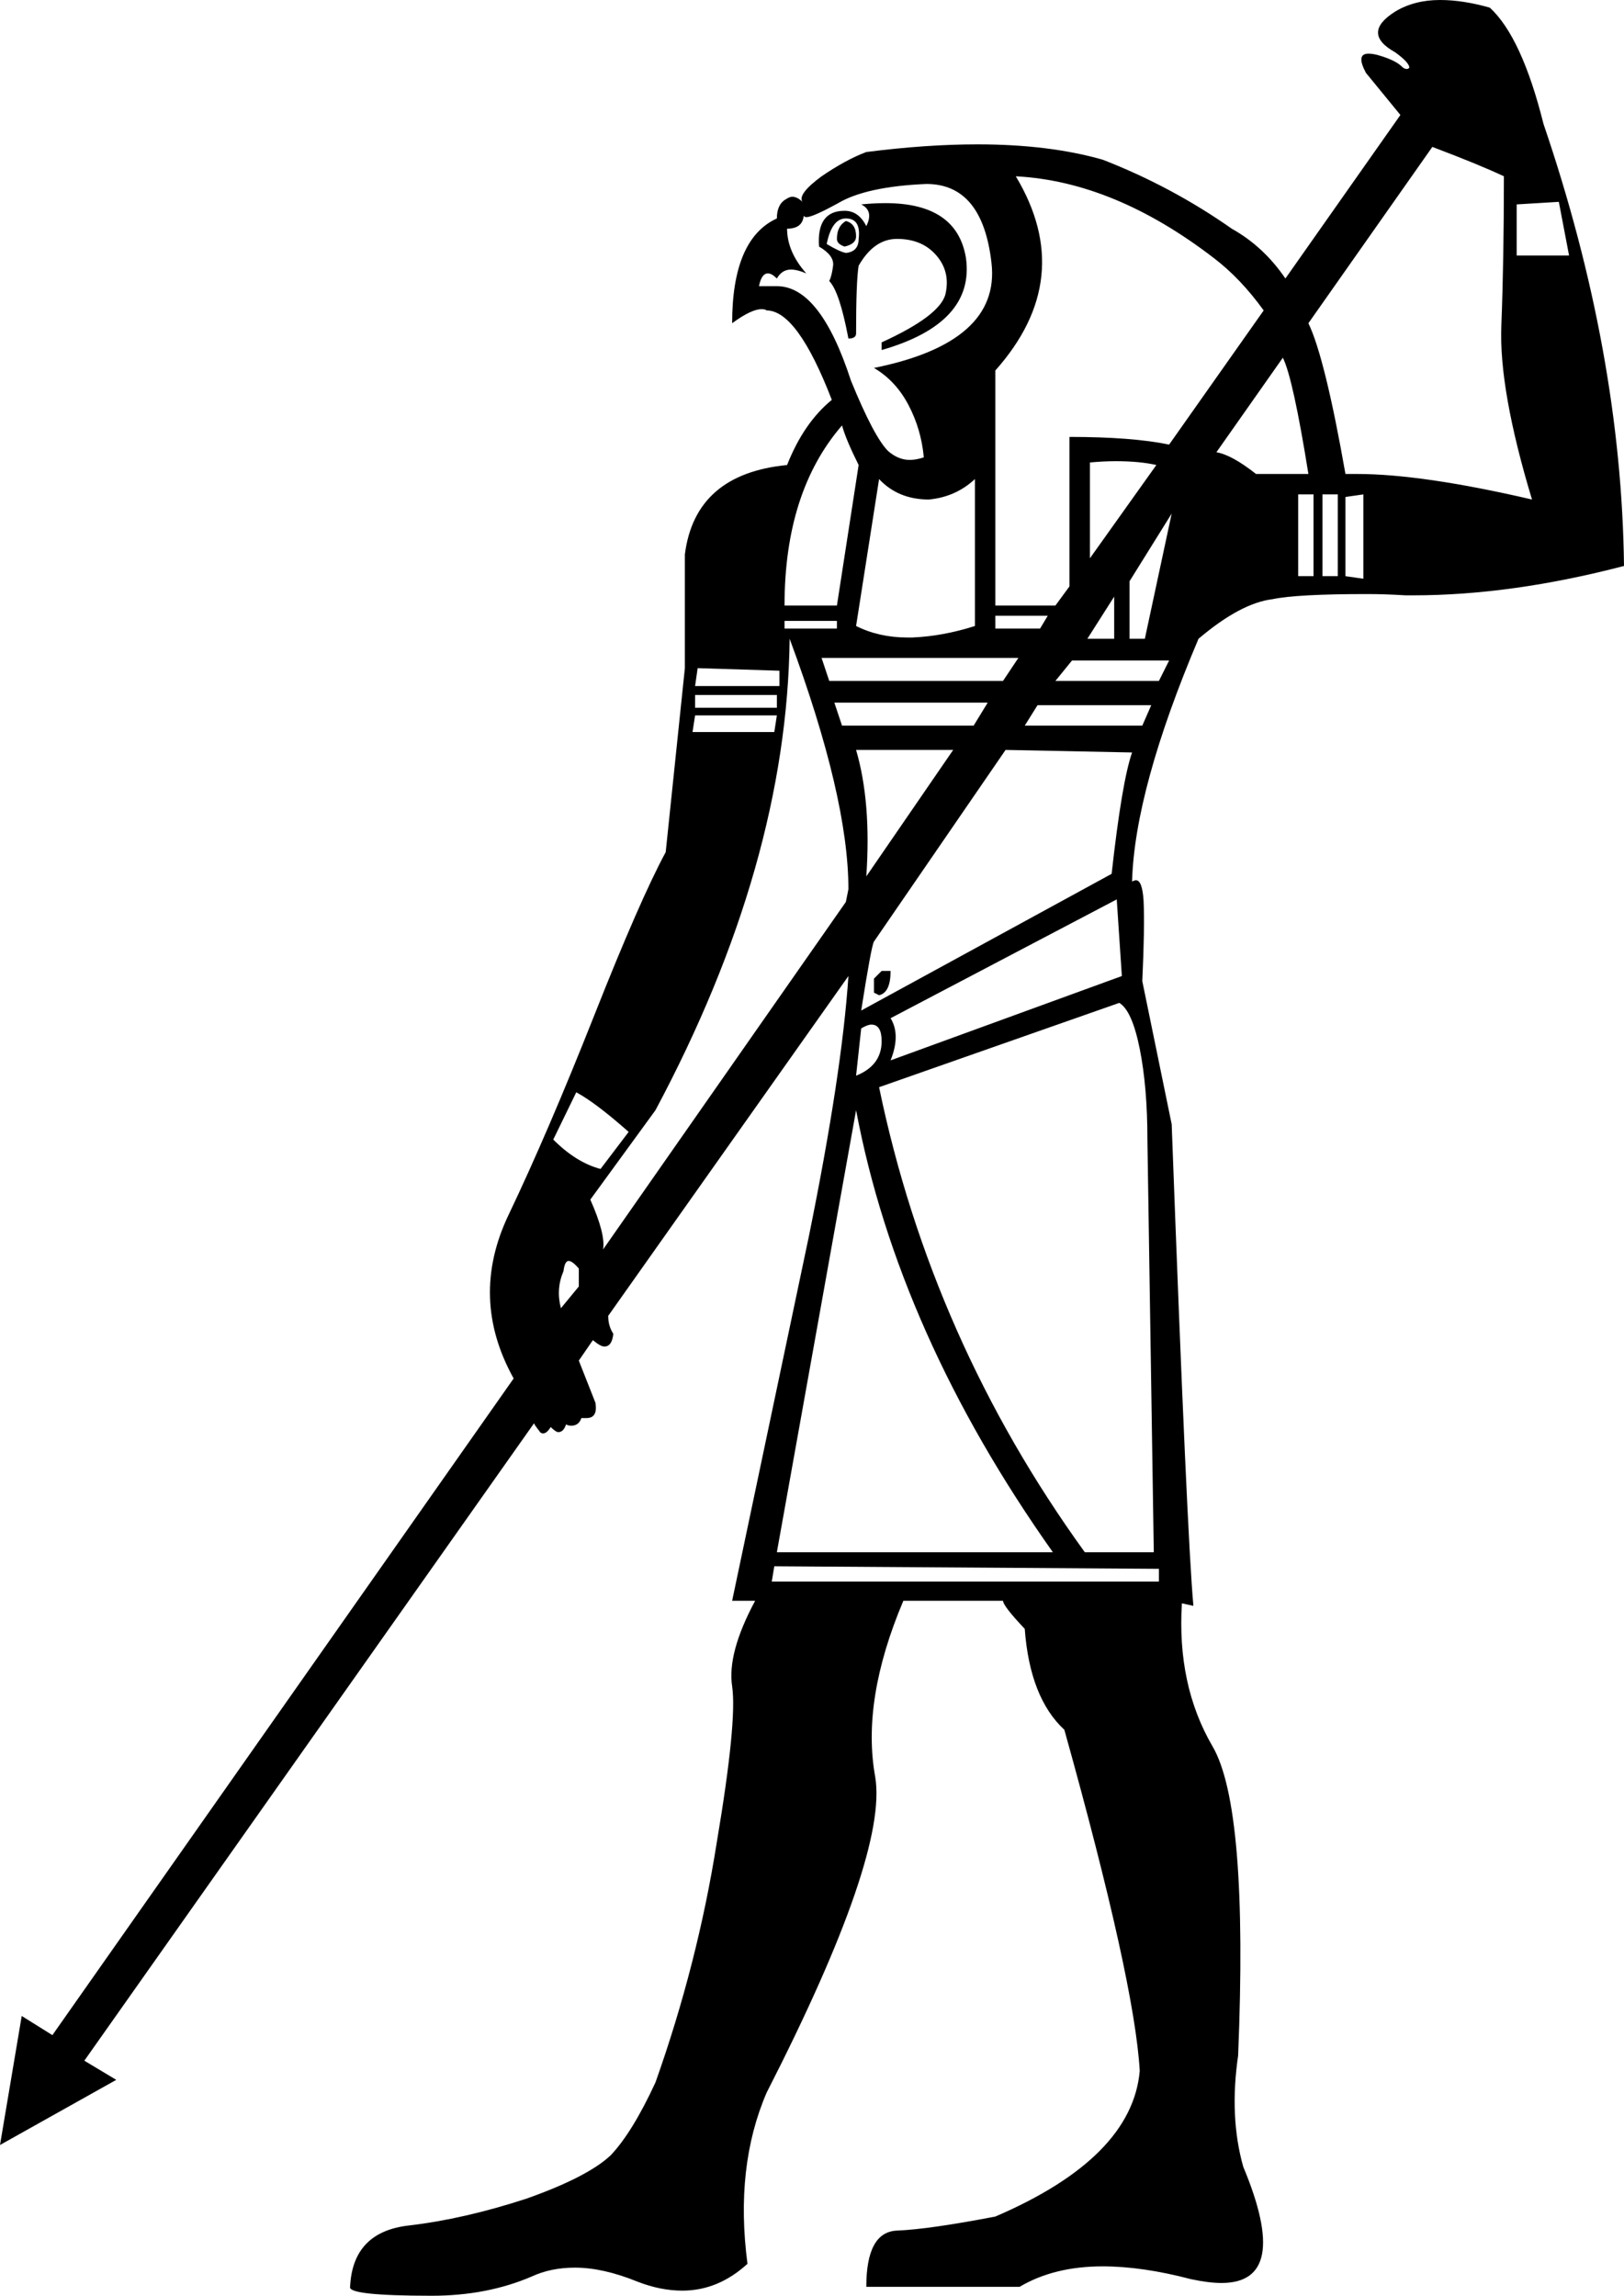<?xml version='1.0' encoding ='UTF-8' standalone='yes'?>
<svg width='12.71' height='17.97' xmlns='http://www.w3.org/2000/svg' xmlns:xlink='http://www.w3.org/1999/xlink' >
<path style='fill:black; stroke:none' d=' M 6.62 1.73  Q 6.55 1.77 6.55 1.87  Q 6.55 1.91 6.61 1.93  Q 6.7 1.91 6.7 1.85  Q 6.7 1.75 6.62 1.73  Z  M 6.62 1.71  Q 6.74 1.71 6.72 1.87  Q 6.72 1.97 6.62 1.98  Q 6.57 1.97 6.47 1.91  Q 6.51 1.71 6.62 1.71  Z  M 12.2 1.58  L 12.28 2  L 11.87 2  L 11.87 1.6  L 12.2 1.58  Z  M 6.93 1.59  Q 6.84 1.59 6.74 1.6  Q 6.84 1.65 6.78 1.77  Q 6.72 1.65 6.61 1.65  Q 6.39 1.65 6.41 1.93  Q 6.53 2 6.52 2.08  Q 6.51 2.16 6.49 2.2  Q 6.57 2.28 6.64 2.65  Q 6.7 2.65 6.7 2.61  Q 6.7 2.2 6.72 2.08  Q 6.84 1.87 7.02 1.87  Q 7.21 1.87 7.32 1.99  Q 7.44 2.12 7.4 2.3  Q 7.36 2.47 6.9 2.68  L 6.9 2.74  Q 7.63 2.53 7.56 2.02  Q 7.49 1.59 6.93 1.59  Z  M 7.25 1.44  Q 7.69 1.44 7.76 2.06  Q 7.83 2.68 6.84 2.88  Q 7.01 2.98 7.11 3.17  Q 7.21 3.36 7.23 3.58  Q 7.17 3.6 7.12 3.6  Q 7.03 3.6 6.95 3.53  Q 6.84 3.42 6.66 2.98  Q 6.42 2.24 6.08 2.24  Q 6.07 2.24 6.06 2.24  L 5.94 2.24  Q 5.96 2.14 6.01 2.14  Q 6.04 2.14 6.08 2.18  Q 6.12 2.11 6.19 2.11  Q 6.24 2.11 6.31 2.14  Q 6.16 1.97 6.16 1.79  Q 6.28 1.79 6.29 1.69  Q 6.3 1.7 6.31 1.7  Q 6.36 1.7 6.56 1.59  Q 6.78 1.46 7.25 1.44  Z  M 10.04 2.8  Q 10.12 2.96 10.24 3.71  L 9.83 3.71  Q 9.64 3.56 9.52 3.54  L 10.04 2.8  Z  M 11.21 1.15  Q 11.58 1.29 11.77 1.38  Q 11.77 2.04 11.75 2.55  Q 11.73 3.05 11.99 3.91  Q 11.13 3.71 10.62 3.71  Q 10.57 3.71 10.53 3.71  Q 10.37 2.8 10.24 2.53  L 11.21 1.15  Z  M 8.73 3.61  Q 8.92 3.61 9.05 3.64  L 8.53 4.37  L 8.53 3.62  Q 8.64 3.61 8.73 3.61  Z  M 10.28 3.87  L 10.28 4.51  L 10.16 4.51  L 10.16 3.87  Z  M 10.47 3.87  L 10.47 4.51  L 10.35 4.51  L 10.35 3.87  Z  M 10.67 3.87  L 10.67 4.53  L 10.53 4.51  L 10.53 3.89  L 10.67 3.87  Z  M 6.59 3.33  Q 6.62 3.44 6.72 3.64  L 6.55 4.74  L 6.14 4.74  Q 6.14 3.85 6.59 3.33  Z  M 7.95 1.38  Q 8.72 1.42 9.5 2.02  Q 9.71 2.18 9.89 2.43  L 9.15 3.48  Q 8.86 3.42 8.37 3.42  L 8.37 4.59  L 8.26 4.74  L 7.79 4.74  L 7.79 2.9  Q 8.43 2.18 7.95 1.38  Z  M 6.55 4.86  L 6.55 4.92  L 6.14 4.92  L 6.14 4.86  Z  M 8.2 4.82  L 8.14 4.92  L 7.79 4.92  L 7.79 4.82  Z  M 7.63 3.75  L 7.63 4.9  Q 7.38 4.98 7.14 4.99  Q 7.12 4.99 7.1 4.99  Q 6.88 4.99 6.7 4.9  L 6.88 3.75  Q 7.03 3.91 7.27 3.91  Q 7.48 3.89 7.63 3.75  Z  M 8.72 4.67  L 8.72 5  L 8.51 5  L 8.72 4.67  Z  M 9.17 4.02  L 8.96 5  L 8.84 5  L 8.84 4.55  L 9.17 4.02  Z  M 7.97 5.15  L 7.85 5.33  L 6.49 5.33  L 6.43 5.15  Z  M 9.15 5.17  L 9.07 5.33  L 8.26 5.33  L 8.39 5.17  Z  M 5.46 5.23  L 6.1 5.25  L 6.1 5.37  L 5.44 5.37  L 5.46 5.23  Z  M 6.08 5.44  L 6.08 5.54  L 5.44 5.54  L 5.44 5.44  Z  M 7.73 5.5  L 7.62 5.68  L 6.59 5.68  L 6.53 5.5  Z  M 9.01 5.52  L 8.94 5.68  L 8.02 5.68  L 8.12 5.52  Z  M 6.08 5.6  L 6.06 5.73  L 5.42 5.73  L 5.44 5.6  Z  M 7.46 5.87  L 6.78 6.86  Q 6.82 6.28 6.7 5.87  Z  M 6.9 7.6  L 6.84 7.66  L 6.84 7.77  L 6.88 7.79  Q 6.97 7.77 6.97 7.6  Z  M 7.87 5.87  L 8.86 5.89  Q 8.78 6.12 8.7 6.84  L 6.74 7.91  Q 6.82 7.4 6.84 7.37  L 7.87 5.87  Z  M 8.74 7.04  L 8.78 7.64  L 6.97 8.3  Q 7.05 8.1 6.97 7.97  L 8.74 7.04  Z  M 6.82 8.02  Q 6.9 8.02 6.9 8.15  Q 6.9 8.34 6.7 8.42  L 6.74 8.05  Q 6.79 8.02 6.82 8.02  Z  M 4.51 8.55  Q 4.66 8.63 4.92 8.86  L 4.7 9.15  Q 4.51 9.1 4.33 8.92  L 4.51 8.55  Z  M 6.18 5  Q 6.64 6.24 6.64 6.96  L 6.62 7.06  L 4.72 9.78  Q 4.74 9.66 4.62 9.39  L 5.13 8.69  Q 6.16 6.76 6.18 5  Z  M 4.45 9.87  Q 4.48 9.87 4.53 9.93  L 4.53 10.07  L 4.39 10.24  Q 4.35 10.09 4.41 9.95  Q 4.42 9.87 4.45 9.87  Z  M 6.7 8.69  Q 7.03 10.44 8.24 12.15  L 6.08 12.15  L 6.7 8.69  Z  M 8.76 7.85  Q 8.86 7.91 8.92 8.21  Q 8.98 8.51 8.98 8.92  L 9.03 12.15  L 8.49 12.15  Q 7.29 10.49 6.88 8.51  L 8.76 7.85  Z  M 6.06 12.26  L 9.07 12.28  L 9.07 12.38  L 6.04 12.38  L 6.06 12.26  Z  M 11.27 0  Q 11.07 0 10.92 0.09  Q 10.65 0.26 10.92 0.41  Q 11.03 0.49 11.03 0.53  Q 11.02 0.54 11.01 0.54  Q 10.99 0.54 10.97 0.52  Q 10.92 0.47 10.78 0.43  Q 10.74 0.42 10.71 0.42  Q 10.61 0.42 10.69 0.57  L 10.96 0.9  L 10.06 2.18  Q 9.89 1.93 9.64 1.79  Q 9.17 1.46 8.63 1.25  Q 8.21 1.13 7.65 1.13  Q 7.25 1.13 6.78 1.19  Q 6.62 1.25 6.43 1.38  Q 6.24 1.52 6.28 1.58  Q 6.24 1.54 6.2 1.54  Q 6.18 1.54 6.15 1.56  Q 6.08 1.6 6.08 1.71  Q 5.73 1.87 5.73 2.53  Q 5.88 2.42 5.96 2.42  Q 5.99 2.42 6 2.43  Q 6.24 2.43 6.51 3.13  Q 6.29 3.31 6.16 3.64  Q 5.44 3.71 5.36 4.34  L 5.36 5.23  L 5.21 6.67  Q 5.01 7.04 4.65 7.95  Q 4.29 8.86 3.98 9.51  Q 3.67 10.16 4.02 10.79  L 0.41 15.93  L 0.17 15.78  L 0 16.79  L 0.91 16.28  L 0.66 16.13  L 4.18 11.14  Q 4.18 11.15 4.22 11.2  Q 4.23 11.22 4.25 11.22  Q 4.28 11.22 4.31 11.17  Q 4.35 11.21 4.37 11.21  Q 4.41 11.21 4.43 11.15  Q 4.45 11.16 4.47 11.16  Q 4.53 11.16 4.55 11.1  Q 4.57 11.1 4.59 11.1  Q 4.68 11.1 4.66 10.98  L 4.53 10.65  L 4.64 10.49  Q 4.7 10.54 4.73 10.54  Q 4.79 10.54 4.8 10.44  Q 4.76 10.38 4.76 10.3  L 6.64 7.64  L 6.64 7.64  Q 6.59 8.4 6.33 9.68  L 5.73 12.53  L 5.91 12.53  Q 5.69 12.94 5.73 13.2  Q 5.77 13.47 5.61 14.42  Q 5.46 15.37 5.13 16.3  Q 4.95 16.69 4.78 16.87  Q 4.6 17.04 4.12 17.21  Q 3.63 17.37 3.2 17.42  Q 2.76 17.47 2.74 17.9  Q 2.72 17.97 3.38 17.97  Q 3.81 17.97 4.16 17.82  Q 4.31 17.75 4.5 17.75  Q 4.72 17.75 4.99 17.86  Q 5.17 17.93 5.34 17.93  Q 5.62 17.93 5.85 17.72  Q 5.75 16.96 6 16.38  Q 6.95 14.52 6.85 13.91  Q 6.74 13.31 7.07 12.53  L 7.85 12.53  Q 7.85 12.57 8.02 12.75  Q 8.06 13.29 8.33 13.54  Q 8.88 15.51 8.92 16.21  Q 8.86 16.89 7.79 17.35  Q 7.27 17.45 7.02 17.46  Q 6.78 17.47 6.78 17.9  L 7.98 17.9  Q 8.25 17.74 8.63 17.74  Q 8.94 17.74 9.32 17.84  Q 9.46 17.87 9.56 17.87  Q 10.11 17.87 9.73 16.96  Q 9.62 16.57 9.69 16.09  Q 9.77 14.15 9.49 13.67  Q 9.21 13.19 9.25 12.55  L 9.25 12.55  L 9.34 12.57  Q 9.29 12.03 9.17 8.8  L 8.94 7.68  Q 8.96 7.25 8.95 7.05  Q 8.94 6.89 8.89 6.89  Q 8.88 6.89 8.86 6.9  Q 8.88 6.18 9.38 5  Q 9.71 4.72 9.96 4.69  Q 10.15 4.65 10.7 4.65  Q 10.84 4.65 11 4.66  Q 11.03 4.66 11.06 4.66  Q 11.83 4.66 12.71 4.43  Q 12.69 2.76 12.08 0.97  Q 11.91 0.29 11.66 0.06  Q 11.45 0 11.27 0  Z '/></svg>
